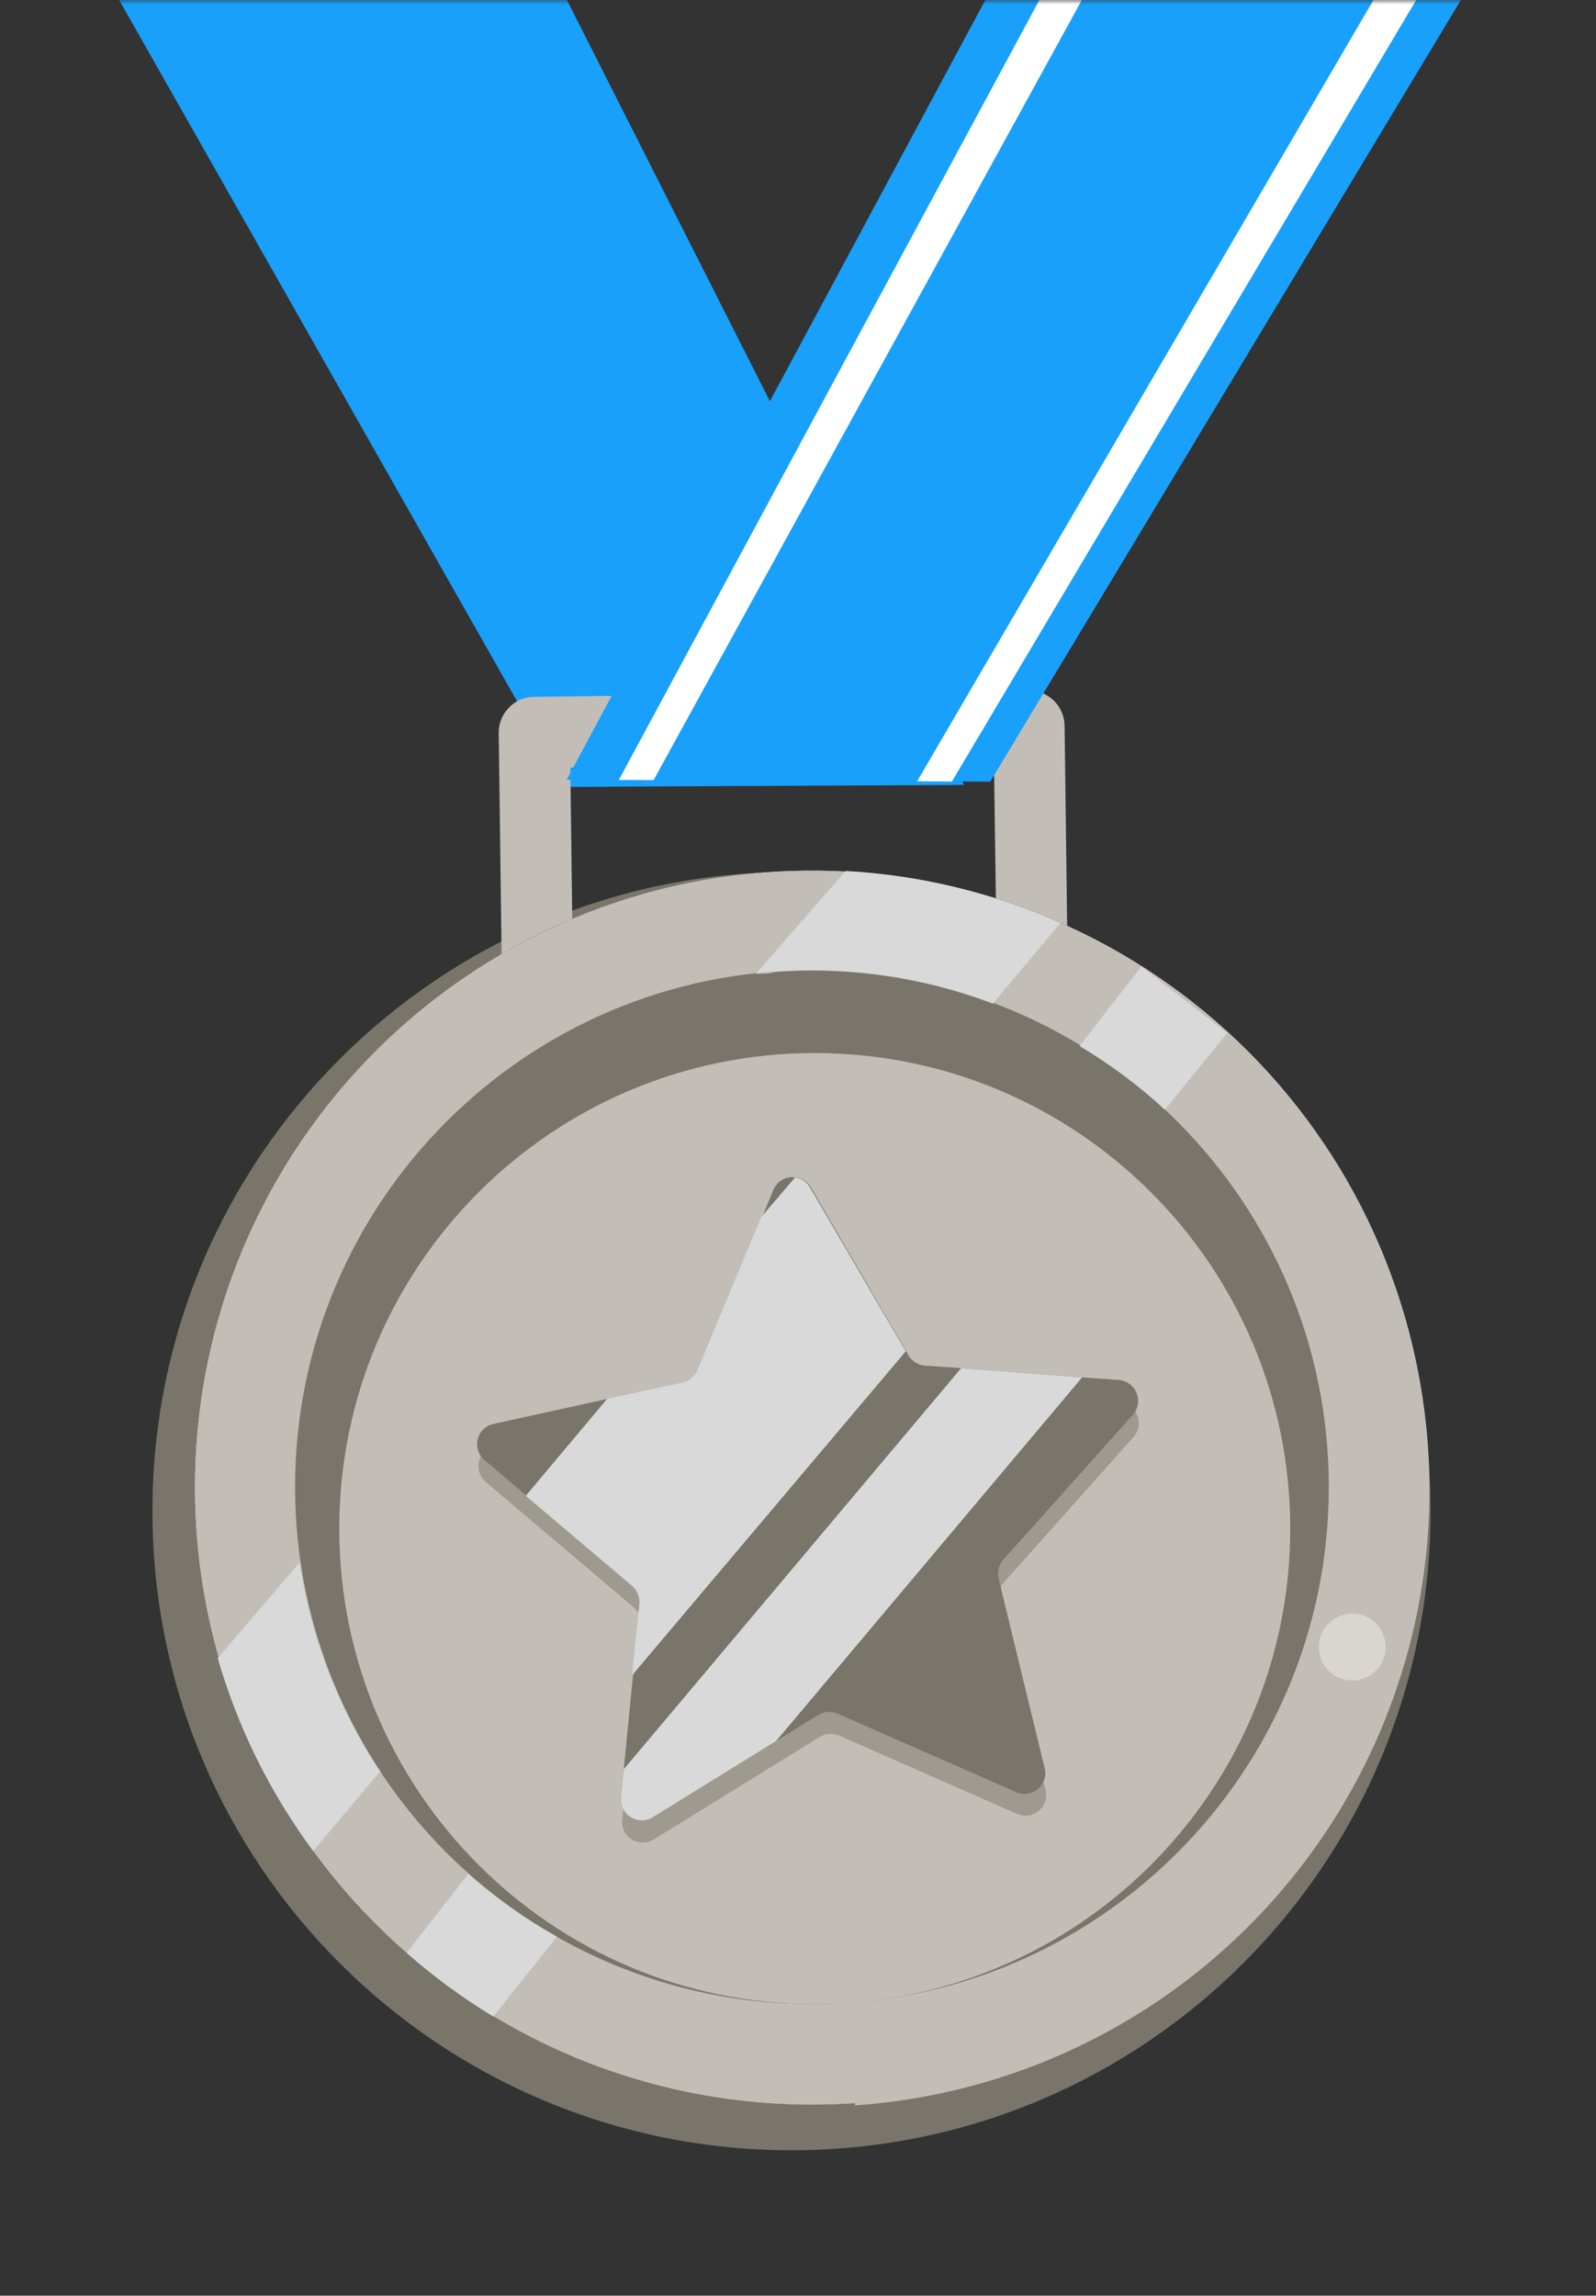 <svg width="178" height="256" viewBox="0 0 178 256" fill="none" xmlns="http://www.w3.org/2000/svg">
<rect x="0" y="0" width="178" height="256" fill="#333333" stroke="none"/>
<mask id="mask0_637_5827" style="mask-type:alpha" maskUnits="userSpaceOnUse" x="0" y="0" width="178" height="256">
<rect width="178" height="256" fill="#D9D9D9"/>
</mask>
<g mask="url(#mask0_637_5827)">
<path d="M7 -11.081L63.087 87.753L67.111 87.738L70.754 87.707L98.401 87.575L102.052 87.559L107.52 87.528L54.005 -18.221L48.699 -17.42L44.418 -16.766L15.649 -12.395L11.405 -11.749L7 -11.081Z" fill="#18A0FB"/>
<path d="M88.275 239.783C127.639 239.783 159.55 207.872 159.55 168.508C159.55 129.144 127.639 97.233 88.275 97.233C48.911 97.233 17 129.144 17 168.508C17 207.872 48.911 239.783 88.275 239.783Z" fill="#79756B"/>
<path d="M90.546 234.671C128.538 234.671 159.336 203.873 159.336 165.881C159.336 127.889 128.538 97.091 90.546 97.091C52.554 97.091 21.756 127.889 21.756 165.881C21.756 203.873 52.554 234.671 90.546 234.671Z" fill="#C2BEB7"/>
<path d="M90.546 234.671C128.538 234.671 159.336 203.873 159.336 165.881C159.336 127.889 128.538 97.091 90.546 97.091C52.554 97.091 21.756 127.889 21.756 165.881C21.756 203.873 52.554 234.671 90.546 234.671Z" fill="#C2BEB7"/>
<path d="M95.34 234.53C79.839 235.606 64.43 231.406 51.62 222.613C38.809 213.819 29.351 200.949 24.785 186.097C20.218 171.245 20.811 155.285 26.468 140.813C32.125 126.341 42.512 114.209 55.94 106.391V114.484H63.855V102.557C70.815 99.614 78.217 97.85 85.756 97.34C94.314 96.739 102.908 97.738 111.1 100.286V111.254H119.051V103.445C132.999 109.775 144.436 120.577 151.553 134.141C158.669 147.704 161.058 163.254 158.341 178.328C155.623 193.402 147.955 207.139 136.55 217.364C125.145 227.589 110.656 233.717 95.376 234.778L95.34 234.53Z" fill="#C2BEB7"/>
<path d="M90.555 223.482C122.391 223.482 148.2 197.673 148.2 165.837C148.2 134.001 122.391 108.192 90.555 108.192C58.718 108.192 32.91 134.001 32.91 165.837C32.91 197.673 58.718 223.482 90.555 223.482Z" fill="#79756B"/>
<path d="M90.87 223.49C120.158 223.49 143.9 199.748 143.9 170.46C143.9 141.172 120.158 117.43 90.87 117.43C61.582 117.43 37.84 141.172 37.84 170.46C37.84 199.748 61.582 223.49 90.87 223.49Z" fill="#C2BEB7"/>
<path d="M90.48 134.859L101.412 153.6C101.598 153.93 101.865 154.208 102.188 154.407C102.511 154.605 102.879 154.719 103.258 154.736L124.875 156.369C125.305 156.407 125.715 156.563 126.062 156.82C126.409 157.077 126.678 157.425 126.84 157.825C127.001 158.226 127.049 158.663 126.978 159.088C126.907 159.514 126.719 159.912 126.436 160.238L111.99 176.424C111.742 176.706 111.564 177.043 111.472 177.407C111.379 177.771 111.374 178.152 111.457 178.518L116.604 199.602C116.71 200.024 116.695 200.466 116.56 200.88C116.426 201.293 116.177 201.659 115.844 201.938C115.51 202.216 115.104 202.394 114.674 202.452C114.243 202.51 113.805 202.445 113.41 202.265L93.568 193.533C93.219 193.385 92.84 193.324 92.463 193.355C92.086 193.386 91.722 193.508 91.402 193.71L72.945 205.104C72.577 205.343 72.15 205.472 71.712 205.477C71.274 205.482 70.843 205.362 70.471 205.131C70.099 204.9 69.8 204.568 69.609 204.174C69.419 203.779 69.344 203.339 69.395 202.903L71.56 181.322C71.593 180.945 71.536 180.565 71.394 180.213C71.252 179.862 71.029 179.548 70.744 179.299L54.203 165.278C53.865 165.002 53.613 164.636 53.474 164.223C53.336 163.809 53.318 163.365 53.422 162.941C53.526 162.518 53.748 162.132 54.062 161.83C54.376 161.527 54.77 161.32 55.197 161.232L76.494 156.617C76.863 156.538 77.208 156.371 77.498 156.13C77.789 155.889 78.016 155.581 78.162 155.233L86.362 135.143C86.536 134.757 86.812 134.425 87.159 134.184C87.507 133.942 87.913 133.799 88.336 133.77C88.758 133.741 89.18 133.826 89.558 134.018C89.935 134.21 90.254 134.5 90.48 134.859Z" fill="#9E9A90"/>
<path d="M113.264 199.815L93.387 191.083C93.038 190.936 92.659 190.875 92.282 190.906C91.905 190.937 91.541 191.059 91.221 191.261L86.571 194.136L72.799 202.655C72.427 202.882 71.999 203 71.563 202.997C71.127 202.994 70.701 202.869 70.332 202.636C69.963 202.404 69.666 202.073 69.475 201.681C69.284 201.29 69.206 200.852 69.249 200.419L69.569 197.295L70.598 186.824L71.415 178.837C71.447 178.465 71.39 178.09 71.248 177.744C71.106 177.399 70.883 177.092 70.598 176.85L58.743 166.804L54.057 162.829C53.72 162.553 53.467 162.187 53.329 161.773C53.191 161.36 53.172 160.915 53.277 160.492C53.381 160.068 53.602 159.683 53.917 159.38C54.231 159.078 54.624 158.87 55.051 158.782L67.83 155.978L76.242 154.168C76.612 154.08 76.957 153.905 77.247 153.658C77.537 153.412 77.764 153.1 77.91 152.748L85.01 135.71L86.252 132.693C86.448 132.207 86.806 131.804 87.265 131.552C87.724 131.299 88.257 131.214 88.772 131.309C89.117 131.348 89.448 131.468 89.738 131.659C90.028 131.85 90.269 132.107 90.44 132.409L101.089 150.725L101.302 151.115C101.491 151.446 101.758 151.725 102.08 151.93C102.401 152.134 102.768 152.256 103.148 152.287L107.265 152.571L120.754 153.6L124.765 153.884C125.201 153.917 125.62 154.072 125.973 154.331C126.326 154.59 126.599 154.943 126.761 155.35C126.924 155.756 126.97 156.2 126.893 156.631C126.816 157.062 126.62 157.463 126.326 157.789L111.88 173.939C111.63 174.227 111.454 174.571 111.367 174.942C111.281 175.313 111.286 175.7 111.383 176.069L116.494 197.118C116.614 197.546 116.608 197.999 116.476 198.424C116.344 198.849 116.093 199.226 115.751 199.511C115.41 199.796 114.994 199.976 114.553 200.03C114.111 200.084 113.664 200.01 113.264 199.815Z" fill="#79756B"/>
<path d="M101.019 150.689L70.493 186.824L71.31 178.837C71.342 178.465 71.285 178.09 71.143 177.744C71.001 177.398 70.778 177.091 70.493 176.849L58.638 166.804L67.725 155.978L76.137 154.168C76.507 154.079 76.852 153.905 77.141 153.658C77.431 153.411 77.659 153.099 77.805 152.748L84.904 135.71L88.667 131.309C89.012 131.347 89.343 131.467 89.633 131.658C89.923 131.85 90.164 132.107 90.335 132.409L101.019 150.689Z" fill="#D9D9D9"/>
<path d="M120.683 153.6L86.572 194.136L72.8 202.655C72.427 202.881 71.999 203 71.563 202.996C71.127 202.993 70.701 202.868 70.332 202.636C69.963 202.404 69.667 202.073 69.476 201.681C69.284 201.289 69.206 200.852 69.25 200.418L69.57 197.295L107.195 152.57L120.683 153.6Z" fill="#D9D9D9"/>
<path d="M127.288 107.775L120.401 116.649C123.812 118.677 127 121.056 129.914 123.748L136.871 115.194L127.288 107.775Z" fill="#D9D9D9"/>
<path d="M62.115 215.965L55.016 224.875C51.593 222.801 48.361 220.425 45.361 217.775L52.212 208.973C55.256 211.648 58.575 213.992 62.115 215.965V215.965Z" fill="#D9D9D9"/>
<path d="M94.309 97.162L84.334 108.592C85.044 108.592 85.79 108.592 86.5 108.379C94.743 107.784 103.016 108.995 110.743 111.928L118.268 102.948C110.701 99.575 102.581 97.615 94.309 97.162V97.162ZM33.54 174.4L24.418 185.049C26.66 192.795 30.266 200.08 35.067 206.559L42.521 197.685C37.868 190.67 34.803 182.723 33.54 174.4V174.4Z" fill="#C2BEB7"/>
<path d="M118.272 102.912L110.747 111.893C103.02 108.96 94.746 107.748 86.503 108.343C85.793 108.343 85.048 108.343 84.338 108.556L94.312 97.126C102.584 97.579 110.704 99.54 118.272 102.912V102.912Z" fill="#D9D9D9"/>
<path d="M42.382 197.543L34.928 206.417C30.127 199.938 26.521 192.653 24.279 184.907L33.402 174.258C34.664 182.581 37.729 190.528 42.382 197.543V197.543Z" fill="#D9D9D9"/>
<path d="M150.82 187.392C152.878 187.392 154.547 185.723 154.547 183.665C154.547 181.607 152.878 179.938 150.82 179.938C148.761 179.938 147.093 181.607 147.093 183.665C147.093 185.723 148.761 187.392 150.82 187.392Z" fill="#D8D6CF"/>
<path d="M119.017 103.231C116.435 102.046 113.779 101.026 111.066 100.179L110.853 84.987L63.609 85.59L63.822 102.45C61.106 103.578 58.473 104.894 55.942 106.39L55.622 81.721C55.616 81.202 55.713 80.686 55.908 80.204C56.103 79.723 56.392 79.285 56.758 78.917C57.118 78.534 57.553 78.23 58.035 78.022C58.517 77.815 59.037 77.709 59.562 77.71L114.722 77C115.244 76.996 115.762 77.094 116.247 77.289C116.731 77.485 117.172 77.773 117.544 78.139C117.916 78.505 118.213 78.941 118.417 79.421C118.621 79.902 118.729 80.418 118.733 80.94L119.017 103.231Z" fill="#C2BEB7"/>
<path d="M73.335 85.448L81.925 85.342L73.335 85.448Z" fill="#18A0FB"/>
<path d="M73.298 85.448L69.5 85.484H69.464L69.429 85.519L73.333 85.448H73.298Z" fill="#D9D9D9"/>
<path d="M170.066 -11.847L110.44 87.169L106.163 87.153L102.29 87.122L72.898 86.99L69.017 86.974L63.204 86.943L120.095 -19L125.737 -18.197L130.287 -17.543L160.872 -13.164L165.383 -12.517L170.066 -11.847Z" fill="#18A0FB"/>
<path d="M106.163 87.153L165.384 -12.517L160.872 -13.164L102.29 87.122L106.163 87.153Z" fill="white"/>
<path d="M130.288 -17.543L72.898 86.99L69.018 86.974L125.737 -18.197L130.288 -17.543Z" fill="white"/>
</g>
</svg>
